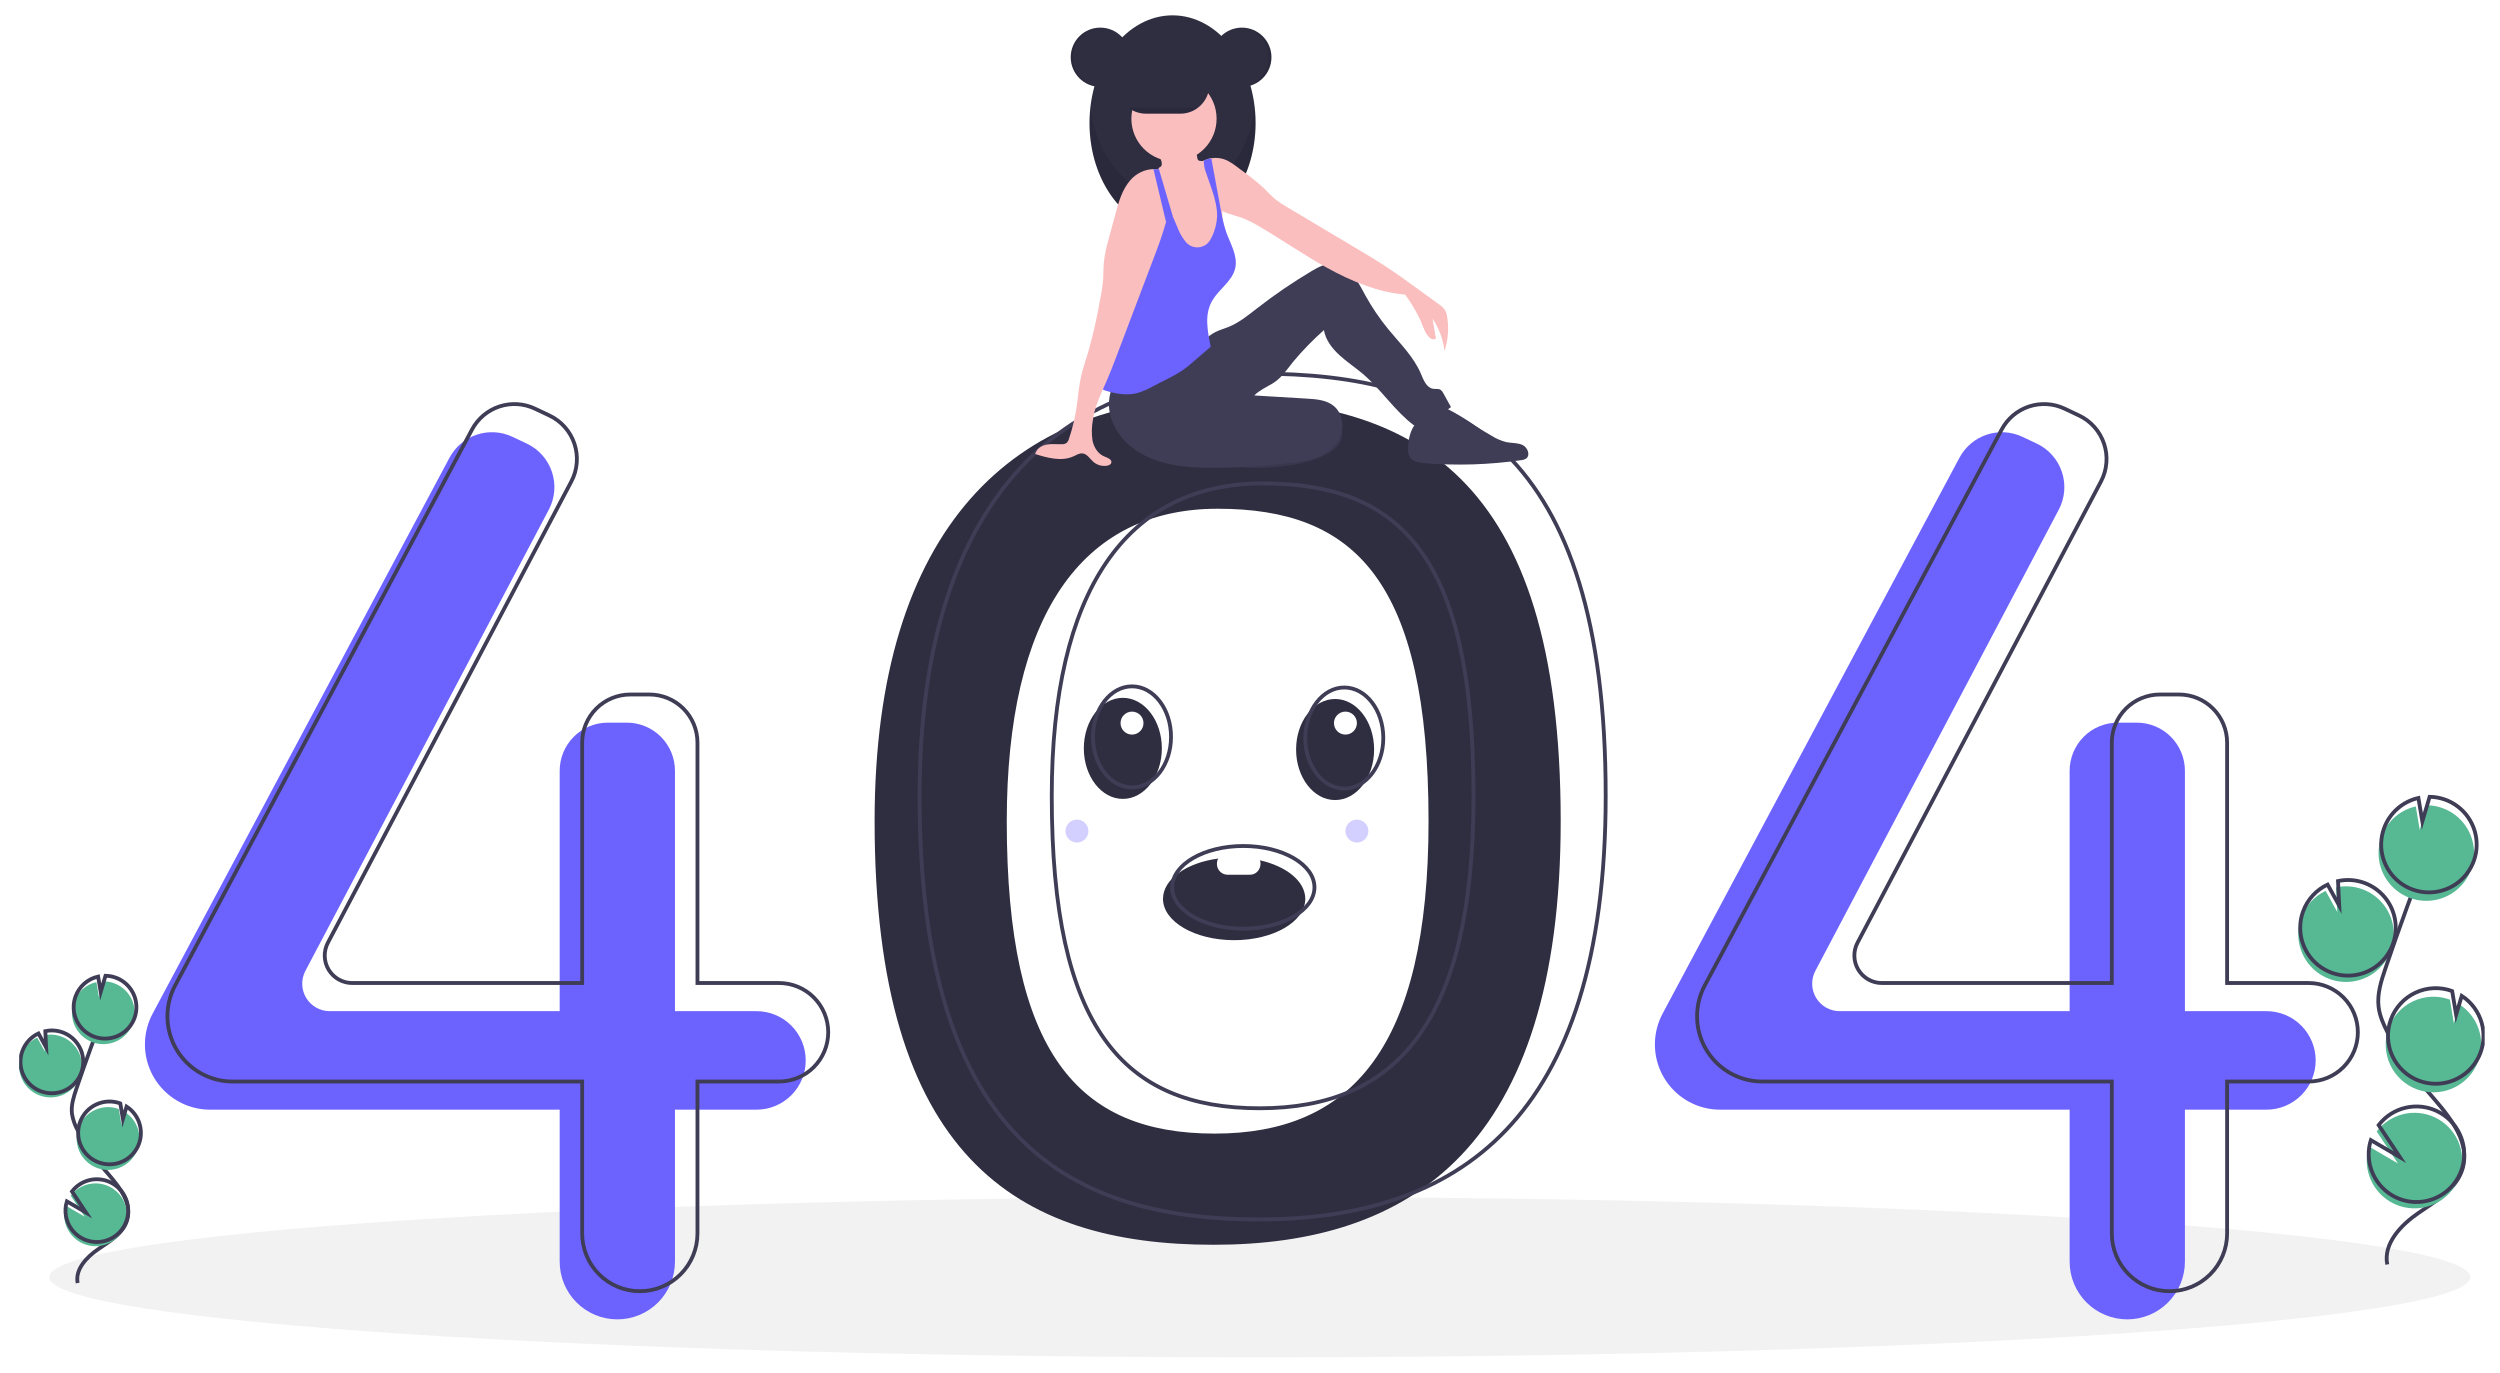 <svg width="652" height="358" viewBox="0 0 652 358" fill="none" xmlns="http://www.w3.org/2000/svg">
<g clip-path="url(#clip0)" filter="url(#filter0_d)">
<path d="M323.563 350C497.918 350 639.26 340.633 639.26 329.079C639.26 317.525 497.918 308.158 323.563 308.158C149.209 308.158 7.866 317.525 7.866 329.079C7.866 340.633 149.209 350 323.563 350Z" fill="#F2F2F2"/>
<path d="M311.463 100.052C260.028 100.052 223.097 133.085 223.097 210.161C223.097 297.515 260.028 320.638 311.463 320.638C362.899 320.638 402.029 295.312 402.029 210.161C402.029 119.137 362.899 100.052 311.463 100.052ZM311.801 291.642C276.176 291.642 257.564 270.721 257.564 210.218C257.564 156.833 276.938 128.68 312.563 128.68C348.189 128.68 367.563 147.173 367.563 210.218C367.563 269.195 347.427 291.642 311.801 291.642Z" fill="#2F2E41"/>
<path d="M192.298 259.71H171.031V197.023C171.031 193.694 169.71 190.5 167.358 188.146C165.006 185.792 161.816 184.469 158.49 184.469H153.506C151.86 184.469 150.229 184.794 148.707 185.425C147.185 186.055 145.803 186.98 144.638 188.146C143.474 189.312 142.55 190.696 141.92 192.219C141.289 193.742 140.965 195.375 140.965 197.023V259.71H80.979C79.745 259.71 78.532 259.391 77.458 258.783C76.383 258.176 75.484 257.301 74.847 256.243C74.21 255.185 73.857 253.98 73.822 252.745C73.788 251.51 74.072 250.287 74.649 249.195L138.137 128.912C138.928 127.413 139.408 125.768 139.547 124.078C139.686 122.387 139.482 120.686 138.946 119.077C138.41 117.468 137.554 115.985 136.429 114.716C135.305 113.447 133.935 112.42 132.403 111.695L128.655 109.924C125.745 108.548 122.418 108.345 119.363 109.356C116.307 110.368 113.757 112.516 112.24 115.357L34.808 260.354C33.489 262.823 32.799 265.579 32.799 268.379C32.799 270.615 33.239 272.828 34.094 274.894C34.948 276.959 36.201 278.836 37.78 280.416C39.359 281.997 41.234 283.251 43.297 284.107C45.361 284.962 47.572 285.402 49.805 285.402H140.965V325.042C140.965 327.018 141.354 328.975 142.109 330.801C142.865 332.626 143.972 334.285 145.368 335.682C146.764 337.08 148.421 338.188 150.245 338.945C152.069 339.701 154.024 340.09 155.998 340.09H155.998C157.972 340.09 159.927 339.701 161.751 338.945C163.575 338.188 165.232 337.08 166.628 335.682C168.024 334.285 169.131 332.626 169.887 330.801C170.642 328.975 171.031 327.018 171.031 325.042V285.402H192.298C195.701 285.402 198.965 284.049 201.372 281.64C203.779 279.231 205.131 275.963 205.131 272.556C205.131 269.149 203.779 265.882 201.372 263.473C198.966 261.064 195.701 259.71 192.298 259.71Z" fill="#6C63FF"/>
<path d="M586.094 259.71H564.828V197.023C564.828 193.694 563.506 190.5 561.154 188.146C558.802 185.792 555.612 184.469 552.286 184.469H547.303C545.656 184.469 544.025 184.794 542.504 185.425C540.982 186.055 539.599 186.98 538.435 188.146C537.27 189.312 536.346 190.696 535.716 192.219C535.086 193.742 534.761 195.375 534.761 197.023V259.71H474.776C473.542 259.71 472.329 259.391 471.254 258.783C470.18 258.176 469.281 257.301 468.644 256.243C468.007 255.185 467.654 253.98 467.619 252.745C467.584 251.51 467.869 250.287 468.445 249.195L531.933 128.912C532.725 127.413 533.205 125.768 533.344 124.078C533.483 122.387 533.278 120.686 532.742 119.077C532.206 117.468 531.35 115.985 530.226 114.716C529.101 113.447 527.732 112.42 526.2 111.695L522.452 109.924C519.542 108.548 516.215 108.345 513.159 109.356C510.103 110.368 507.553 112.516 506.036 115.357L428.604 260.354C427.286 262.823 426.596 265.579 426.596 268.379C426.596 272.894 428.387 277.224 431.577 280.416C434.766 283.609 439.092 285.402 443.602 285.402H534.761V325.042C534.761 329.033 536.345 332.86 539.164 335.682C541.984 338.505 545.807 340.09 549.795 340.09C553.782 340.09 557.605 338.505 560.425 335.682C563.244 332.86 564.828 329.033 564.828 325.042V285.402H586.094C589.498 285.402 592.762 284.049 595.169 281.64C597.575 279.231 598.927 275.963 598.927 272.556C598.927 269.149 597.575 265.882 595.169 263.473C592.762 261.064 589.498 259.71 586.094 259.71Z" fill="#6C63FF"/>
<path d="M198.164 252.37H176.898V189.683C176.898 188.034 176.573 186.401 175.943 184.878C175.313 183.355 174.389 181.971 173.225 180.805C172.06 179.64 170.677 178.715 169.156 178.084C167.634 177.453 166.003 177.128 164.356 177.128H159.373C156.047 177.128 152.857 178.451 150.505 180.805C148.153 183.16 146.831 186.353 146.831 189.683V252.37H86.846C85.612 252.37 84.399 252.05 83.324 251.443C82.25 250.835 81.351 249.96 80.714 248.902C80.077 247.844 79.724 246.639 79.689 245.404C79.654 244.17 79.939 242.947 80.516 241.855L144.003 121.572C144.795 120.072 145.275 118.427 145.414 116.737C145.553 115.047 145.348 113.346 144.812 111.737C144.277 110.128 143.421 108.644 142.296 107.375C141.172 106.107 139.802 105.079 138.27 104.355L134.522 102.583C131.612 101.208 128.285 101.004 125.229 102.016C122.174 103.027 119.623 105.176 118.106 108.017L40.674 253.013C39.356 255.482 38.666 258.239 38.666 261.039V261.039C38.666 265.553 40.458 269.883 43.647 273.076C46.836 276.268 51.162 278.062 55.672 278.062H146.831V317.701C146.831 319.677 147.22 321.634 147.976 323.46C148.731 325.286 149.839 326.945 151.235 328.342C152.631 329.739 154.288 330.848 156.112 331.604C157.936 332.36 159.89 332.75 161.865 332.75H161.865C165.852 332.75 169.675 331.164 172.495 328.342C175.314 325.52 176.898 321.692 176.898 317.701V278.062H198.164C199.85 278.062 201.518 277.73 203.075 277.084C204.632 276.438 206.047 275.492 207.239 274.299C208.43 273.107 209.376 271.69 210.021 270.132C210.666 268.573 210.998 266.903 210.998 265.216V265.216C210.998 263.529 210.666 261.858 210.021 260.3C209.376 258.741 208.43 257.325 207.239 256.132C206.047 254.939 204.632 253.993 203.075 253.348C201.518 252.702 199.85 252.37 198.164 252.37V252.37Z" stroke="#3F3D56" stroke-miterlimit="10"/>
<path d="M597.094 252.37H575.828V189.683C575.828 186.353 574.506 183.16 572.154 180.805C569.802 178.451 566.612 177.128 563.286 177.128H558.303C556.656 177.128 555.025 177.453 553.503 178.084C551.982 178.715 550.599 179.64 549.435 180.805C548.27 181.971 547.346 183.355 546.716 184.878C546.086 186.401 545.761 188.034 545.761 189.683V252.37H485.776C484.542 252.37 483.329 252.05 482.254 251.443C481.18 250.835 480.28 249.96 479.643 248.902C479.006 247.844 478.654 246.639 478.619 245.404C478.584 244.17 478.869 242.947 479.445 241.855L542.933 121.572C543.725 120.072 544.205 118.427 544.344 116.737C544.483 115.047 544.278 113.346 543.742 111.737C543.206 110.128 542.35 108.644 541.226 107.375C540.101 106.107 538.732 105.079 537.2 104.355L533.452 102.583C530.542 101.208 527.215 101.004 524.159 102.016C521.103 103.027 518.553 105.176 517.036 108.017L439.604 253.013C438.285 255.482 437.596 258.239 437.596 261.039C437.596 265.553 439.387 269.883 442.577 273.076C445.766 276.268 450.091 278.062 454.602 278.062H545.761V317.701C545.761 321.692 547.345 325.52 550.164 328.342C552.984 331.164 556.807 332.75 560.794 332.75V332.75C564.781 332.75 568.605 331.164 571.424 328.342C574.244 325.52 575.828 321.692 575.828 317.701V278.062H597.094C598.779 278.062 600.448 277.73 602.005 277.084C603.562 276.438 604.977 275.492 606.168 274.299C607.36 273.107 608.305 271.69 608.95 270.132C609.595 268.573 609.927 266.903 609.927 265.216V265.216C609.927 261.809 608.575 258.541 606.169 256.132C603.762 253.723 600.498 252.37 597.094 252.37V252.37Z" stroke="#3F3D56" stroke-miterlimit="10"/>
<path d="M323.197 93.445C271.761 93.445 234.831 126.478 234.831 203.555C234.831 290.908 271.761 314.031 323.197 314.031C374.632 314.031 413.763 288.706 413.763 203.555C413.762 112.531 374.632 93.445 323.197 93.445ZM323.535 285.036C287.909 285.036 269.297 264.114 269.297 203.611C269.297 150.226 288.671 122.074 324.297 122.074C359.922 122.074 379.296 140.566 379.296 203.611C379.296 262.589 359.16 285.036 323.535 285.036V285.036Z" stroke="#3F3D56" stroke-miterlimit="10"/>
<path d="M281.968 18.662C286.232 18.662 289.689 15.202 289.689 10.933C289.689 6.665 286.232 3.205 281.968 3.205C277.703 3.205 274.247 6.665 274.247 10.933C274.247 15.202 277.703 18.662 281.968 18.662Z" fill="#2F2E41"/>
<path d="M300.799 56.175C312.76 56.175 322.456 43.6 322.456 28.088C322.456 12.575 312.76 0 300.799 0C288.839 0 279.143 12.575 279.143 28.088C279.143 43.6 288.839 56.175 300.799 56.175Z" fill="#2F2E41"/>
<path opacity="0.1" d="M300.799 47.692C289.951 47.692 280.965 37.346 279.389 23.846C279.224 25.254 279.142 26.67 279.143 28.088C279.143 43.6 288.839 56.175 300.799 56.175C312.76 56.175 322.456 43.6 322.456 28.088C322.456 26.67 322.374 25.254 322.21 23.846C320.634 37.346 311.648 47.692 300.799 47.692Z" fill="black"/>
<path d="M344.868 110.343C344.403 112.257 342.398 113.789 340.177 114.859C335.508 117.11 329.748 117.781 324.162 118.007C322.737 118.094 321.307 118.067 319.886 117.928C317.132 117.661 314.549 116.473 312.554 114.554C312.412 114.461 312.295 114.334 312.216 114.184C312.136 114.033 312.095 113.865 312.098 113.695C312.1 113.525 312.146 113.358 312.23 113.211C312.315 113.063 312.435 112.939 312.58 112.85C315.555 109.58 320.518 107.575 325.517 106.131C329.308 105.036 335.92 102.201 340.054 102.583C344.059 102.954 345.456 107.928 344.868 110.343Z" fill="#3F3D56"/>
<path opacity="0.1" d="M344.868 110.343C344.403 112.257 342.398 113.789 340.177 114.859C335.508 117.11 329.748 117.781 324.162 118.007C322.737 118.094 321.307 118.067 319.886 117.928C317.132 117.661 314.549 116.473 312.554 114.554C312.412 114.461 312.295 114.334 312.216 114.184C312.136 114.033 312.095 113.865 312.098 113.695C312.1 113.525 312.146 113.358 312.23 113.211C312.315 113.063 312.435 112.939 312.58 112.85C315.555 109.58 320.518 107.575 325.517 106.131C329.308 105.036 335.92 102.201 340.054 102.583C344.059 102.954 345.456 107.928 344.868 110.343Z" fill="black"/>
<path d="M285.5 96.045C284.075 98.841 283.817 102.089 284.783 105.076C285.765 108.04 287.604 110.645 290.067 112.563C296.108 117.41 304.423 118.077 312.166 118.01C318.951 117.951 325.727 117.486 332.457 116.618C334.712 116.418 336.929 115.903 339.041 115.087C341.568 113.993 343.789 111.986 344.689 109.381C345.588 106.776 344.95 103.586 342.813 101.848C340.936 100.32 338.347 100.11 335.932 99.965L322.114 99.134C323.48 97.751 325.297 96.969 326.96 95.963C329.165 94.629 330.63 92.39 332.234 90.371C334.705 87.415 337.393 84.648 340.277 82.094C340.726 84.676 342.358 86.796 344.279 88.578C346.2 90.36 348.414 91.794 350.41 93.491C355.245 97.599 358.726 103.176 363.811 106.97C367.309 106.05 370.579 104.416 373.416 102.17L371.439 98.587C371.275 98.218 371.018 97.898 370.695 97.656C370.135 97.312 369.414 97.49 368.764 97.392C367.028 97.132 366.27 95.125 365.589 93.506C363.719 89.059 360.138 85.61 357.08 81.881C354.823 79.129 352.82 76.177 351.098 73.061C350.07 71.203 349.13 69.268 347.736 67.668C346.342 66.067 344.388 64.808 342.267 64.804C340.392 64.8 338.663 65.752 337.051 66.71C332.142 69.629 327.419 72.85 322.909 76.355C320.549 78.189 318.203 80.127 315.435 81.252C314.269 81.725 313.04 82.049 311.922 82.625C309.963 83.634 308.476 85.341 306.876 86.857C301.168 92.263 293.353 95.765 285.5 96.045Z" fill="#3F3D56"/>
<path d="M314.392 57.57C314.328 59.223 313.977 60.851 313.355 62.383C313.039 63.147 312.57 63.837 311.976 64.412C311.382 64.986 310.676 65.432 309.903 65.721C308.804 66.016 307.653 66.053 306.538 65.831C305.565 65.729 304.628 65.409 303.796 64.896C302.5 64.004 301.854 62.413 301.619 60.856C301.383 59.301 301.489 57.712 301.338 56.145C301.191 54.88 300.951 53.627 300.619 52.398C300.517 51.989 300.413 51.581 300.312 51.174C300.212 50.767 300.114 50.36 300.024 49.953C299.941 49.57 299.864 49.185 299.798 48.799C299.743 48.473 299.694 48.145 299.658 47.815C299.625 46.837 299.463 45.868 299.174 44.933C298.904 44.326 298.565 43.753 298.165 43.223C297.994 42.978 297.828 42.733 297.675 42.478C297.234 41.817 297.029 41.026 297.093 40.233C297.111 40.111 297.141 39.99 297.182 39.873C297.197 39.828 297.214 39.783 297.233 39.739C297.402 39.693 297.558 39.606 297.686 39.487C297.814 39.367 297.912 39.217 297.969 39.051C298.034 38.695 298.003 38.327 297.881 37.986C297.74 37.51 297.547 37.05 297.306 36.616C297.148 36.329 296.611 35.813 296.608 35.485C296.6 34.825 297.888 34.293 298.41 34.033C300.002 33.235 301.778 32.875 303.555 32.989C304.694 33.066 305.929 33.417 306.558 34.373C307.123 35.234 307.048 36.35 307.289 37.351C307.314 37.496 307.376 37.633 307.468 37.749C307.591 37.861 307.745 37.932 307.91 37.952C308.189 38.008 308.475 38.019 308.758 37.986H308.76C308.834 37.98 308.909 37.969 308.982 37.954C309.422 37.873 309.838 37.693 310.198 37.428C310.432 37.366 310.667 37.315 310.905 37.276C310.914 37.275 310.924 37.273 310.933 37.27C311.876 40.25 311.999 43.445 312.771 46.48C313.153 47.99 313.701 49.481 313.778 51.035C313.784 51.102 313.786 51.172 313.788 51.242C313.799 51.742 313.76 52.245 313.78 52.742C313.788 52.967 313.813 53.19 313.856 53.41C313.94 53.764 314.045 54.112 314.17 54.454L314.176 54.471C314.212 54.581 314.245 54.692 314.274 54.803C314.294 54.884 314.313 54.963 314.328 55.044L314.33 55.05C314.47 55.883 314.491 56.731 314.392 57.57Z" fill="#FBBEBE"/>
<path d="M301.176 38.078C307.312 38.078 312.287 33.099 312.287 26.956C312.287 20.814 307.312 15.835 301.176 15.835C295.04 15.835 290.065 20.814 290.065 26.956C290.065 33.099 295.04 38.078 301.176 38.078Z" fill="#FBBEBE"/>
<path d="M371.717 87.554C371.395 84.52 370.317 81.615 368.583 79.105C368.871 80.821 369.16 82.536 369.449 84.25C369.089 84.354 368.707 84.351 368.349 84.241C367.991 84.13 367.673 83.918 367.434 83.63C366.966 83.045 366.608 82.38 366.378 81.667C365.115 78.53 363.465 75.565 361.465 72.839C354.391 72.249 347.399 69.314 341.179 65.893C334.957 62.473 329.134 58.373 322.995 54.809C321.93 54.165 320.822 53.598 319.677 53.112C317.756 52.341 315.599 51.941 313.778 51.035C313.656 50.974 313.534 50.91 313.413 50.844C313.002 50.62 312.612 50.358 312.249 50.062C312.053 49.903 311.867 49.731 311.692 49.549C310.783 48.491 310.063 47.285 309.562 45.983C308.585 43.819 308.236 41.208 307.261 39.044C307.709 38.624 308.213 38.269 308.758 37.986H308.76C308.839 37.945 308.918 37.905 308.999 37.867C309.385 37.685 309.786 37.538 310.198 37.428C310.432 37.366 310.667 37.315 310.905 37.276C310.914 37.275 310.924 37.273 310.933 37.27C312.033 37.09 313.161 37.18 314.219 37.53C315.767 38.054 317.072 39.1 318.373 40.09C320.487 41.581 322.515 43.191 324.447 44.912C325.52 45.941 326.499 47.072 327.654 48.007C328.613 48.748 329.624 49.419 330.68 50.015C336.927 53.74 343.174 57.464 349.421 61.188C351.536 62.449 353.653 63.71 355.721 65.045C358.862 67.073 361.89 69.271 364.916 71.467C366.7 72.76 368.483 74.054 370.265 75.348C370.849 75.722 371.363 76.197 371.781 76.751C372.15 77.38 372.379 78.082 372.453 78.808C372.9 81.74 372.648 84.738 371.717 87.554Z" fill="#FBBEBE"/>
<path d="M317.147 65.934C316.398 69.299 313.001 71.333 311.225 74.289C309.018 77.957 309.918 82.221 310.747 86.423C309.232 87.73 307.718 89.036 306.202 90.342C305.366 91.061 304.53 91.782 303.63 92.418C302.317 93.298 300.946 94.087 299.525 94.778C298.184 95.468 296.843 96.158 295.502 96.85C294.256 97.551 292.935 98.111 291.564 98.52C288.922 99.198 286.116 98.723 283.502 97.937C283.194 97.856 282.898 97.735 282.621 97.577C282.458 97.48 282.316 97.351 282.203 97.198C281.945 96.736 281.852 96.2 281.938 95.677C282.203 91.273 283.278 86.962 284.35 82.683C284.923 80.116 285.693 77.597 286.653 75.148C287.595 73.051 288.678 71.019 289.894 69.067C291.236 66.612 292.826 64.301 294.64 62.17C295.522 61.35 296.265 60.391 296.839 59.331C297.508 57.804 297.25 56.053 297.385 54.39C297.489 53.141 297.82 51.921 298.363 50.791V50.79C298.653 50.181 299.002 49.603 299.406 49.063C299.589 49.489 299.771 49.914 299.954 50.339C300.074 50.618 300.194 50.896 300.312 51.174C300.466 51.532 300.619 51.889 300.771 52.245C301.21 53.267 301.648 54.288 302.086 55.308C302.559 56.593 303.232 57.795 304.082 58.869C304.47 59.419 304.994 59.858 305.603 60.145C306.212 60.431 306.884 60.555 307.555 60.503C308.226 60.452 308.872 60.227 309.43 59.851C309.988 59.475 310.439 58.961 310.739 58.358C311.372 57.233 311.83 56.019 312.099 54.756C312.471 53.218 312.522 51.62 312.249 50.062C311.795 47.061 310.521 43.996 309.594 41.208C309.217 40.278 308.999 39.292 308.948 38.29C308.95 38.177 308.961 38.065 308.982 37.954C308.988 37.926 308.993 37.896 308.999 37.867C309.385 37.685 309.786 37.538 310.198 37.428C310.432 37.366 310.667 37.315 310.905 37.276C311.72 41.694 312.537 46.113 313.355 50.531C313.374 50.635 313.394 50.739 313.413 50.844C313.53 51.478 313.649 52.111 313.78 52.743C313.899 53.316 314.027 53.887 314.17 54.454L314.176 54.471C314.225 54.663 314.276 54.854 314.328 55.044L314.33 55.05C314.475 55.57 314.637 56.087 314.82 56.596C315.927 59.663 317.857 62.75 317.147 65.934Z" fill="#6C63FF"/>
<path d="M362.239 113.221C362.204 113.869 362.33 114.516 362.604 115.104C363.3 116.377 364.968 116.666 366.412 116.785C374.846 117.479 383.331 117.22 391.707 116.013C392.162 115.982 392.602 115.845 392.995 115.613C394.186 114.777 393.452 112.741 392.151 112.089C390.851 111.436 389.308 111.594 387.881 111.311C386.463 110.954 385.113 110.368 383.884 109.576C380.991 107.912 378.139 106.177 375.33 104.371C373.658 103.296 371.684 102.149 369.8 102.786C364.698 104.514 362.206 107.712 362.239 113.221Z" fill="#3F3D56"/>
<path d="M300.067 49.717V49.719C300.054 49.798 300.041 49.875 300.024 49.953C300.003 50.081 299.978 50.211 299.954 50.339C299.72 51.536 299.434 52.727 299.105 53.911C298.201 57.182 296.99 60.4 295.788 63.57C292.564 72.072 289.34 80.574 286.114 89.077C285.301 91.219 284.489 93.362 283.565 95.46C283.256 96.16 282.937 96.865 282.621 97.577C281.487 100.128 280.399 102.761 280.037 105.476C279.7 107.262 279.661 109.092 279.922 110.891C280.284 112.671 281.363 114.409 283.052 115.067C283.877 115.389 285.058 115.821 284.832 116.679C284.71 117.15 284.175 117.38 283.694 117.459C283.06 117.56 282.412 117.52 281.795 117.343C281.178 117.165 280.607 116.853 280.124 116.43C279.222 115.629 278.529 114.383 277.329 114.249C276.499 114.158 275.734 114.656 274.973 115.005C271.87 116.424 268.254 115.431 264.994 114.422C265.251 113.101 266.576 112.23 267.893 111.966C269.209 111.7 270.571 111.889 271.913 111.853C272.343 111.876 272.77 111.766 273.135 111.538C273.463 111.237 273.693 110.844 273.795 110.411C274.659 107.845 275.303 105.21 275.717 102.535C276.15 99.739 276.331 96.9 276.949 94.139C277.429 91.984 278.171 89.897 278.808 87.782C280.038 83.427 281.049 79.013 281.836 74.557C282.233 72.705 282.518 70.831 282.689 68.945C282.796 67.38 282.745 65.808 282.896 64.249C283.149 62.221 283.572 60.218 284.16 58.26C284.736 56.124 285.311 53.99 285.886 51.857C286.74 48.699 287.655 45.419 289.817 42.965C290.568 42.101 291.488 41.4 292.52 40.907C293.552 40.413 294.675 40.137 295.818 40.096C296.247 40.095 296.675 40.141 297.093 40.233C297.163 40.25 297.233 40.267 297.302 40.286C297.759 40.405 298.197 40.587 298.604 40.825C299.27 40.401 299.609 40.55 300.052 41.204C300.44 41.896 300.623 42.685 300.579 43.477C300.616 45.569 300.445 47.659 300.067 49.717Z" fill="#FBBEBE"/>
<path d="M300.799 52.217L300.771 52.245L300.619 52.398L299.105 53.911L298.363 50.791L295.818 40.096C296.247 40.095 296.675 40.141 297.093 40.233C297.111 40.111 297.141 39.99 297.182 39.873L297.302 40.286L298.165 43.223L299.798 48.799L300.067 49.717V49.719L300.799 52.217Z" fill="#6C63FF"/>
<path d="M310.407 18.094C310.406 19.084 310.21 20.065 309.83 20.979C309.45 21.894 308.894 22.724 308.193 23.423C307.939 23.678 307.667 23.913 307.379 24.128C306.079 25.108 304.496 25.639 302.869 25.64H293.834C291.838 25.637 289.924 24.841 288.514 23.427C287.103 22.013 286.311 20.096 286.311 18.098C286.311 16.099 287.103 14.182 288.514 12.768C289.924 11.354 291.838 10.558 293.834 10.555H302.869C304.865 10.56 306.779 11.356 308.191 12.768C309.603 14.181 310.4 16.095 310.407 18.094Z" fill="#2F2E41"/>
<path d="M318.878 18.662C323.142 18.662 326.599 15.202 326.599 10.933C326.599 6.665 323.142 3.205 318.878 3.205C314.614 3.205 311.157 6.665 311.157 10.933C311.157 15.202 314.614 18.662 318.878 18.662Z" fill="#2F2E41"/>
<path opacity="0.1" d="M318.69 3.205C318.595 3.205 318.501 3.208 318.407 3.212C320.405 3.284 322.296 4.13 323.683 5.57C325.071 7.01 325.846 8.933 325.846 10.933C325.846 12.934 325.071 14.857 323.683 16.297C322.296 17.737 320.405 18.582 318.407 18.655C318.501 18.659 318.595 18.662 318.69 18.662C320.737 18.662 322.701 17.848 324.149 16.398C325.597 14.949 326.411 12.983 326.411 10.933C326.411 8.884 325.597 6.918 324.149 5.468C322.701 4.019 320.737 3.205 318.69 3.205Z" fill="black"/>
<path opacity="0.1" d="M281.968 3.205C282.062 3.205 282.156 3.208 282.25 3.212C280.253 3.284 278.361 4.13 276.974 5.57C275.587 7.01 274.812 8.933 274.812 10.933C274.812 12.934 275.587 14.857 276.974 16.297C278.361 17.737 280.253 18.582 282.25 18.655C282.156 18.659 282.062 18.662 281.968 18.662C279.921 18.66 277.959 17.845 276.512 16.396C275.066 14.947 274.253 12.982 274.253 10.933C274.253 8.885 275.066 6.92 276.512 5.471C277.959 4.021 279.921 3.206 281.968 3.205Z" fill="black"/>
<path opacity="0.1" d="M307.379 24.128C306.079 25.108 304.496 25.639 302.869 25.64H293.834C292.207 25.639 290.624 25.108 289.324 24.128H307.379Z" fill="black"/>
<path d="M365.721 80.13C365.721 80.13 367.668 85.745 369.449 84.25L368.029 76.911L365.721 80.13Z" fill="#FBBEBE"/>
<path d="M602.586 251.343C604.399 252.003 606.34 252.232 608.257 252.013C610.173 251.793 612.013 251.131 613.63 250.079C615.247 249.026 616.598 247.612 617.577 245.948C618.555 244.284 619.134 242.415 619.267 240.489C619.401 238.562 619.086 236.631 618.347 234.848C617.608 233.064 616.465 231.477 615.008 230.211C613.552 228.945 611.821 228.034 609.953 227.552C608.086 227.07 606.131 227.028 604.245 227.431L604.556 233.848L601.523 228.348C598.546 229.748 596.247 232.274 595.129 235.371C594.732 236.456 594.491 237.591 594.413 238.744C594.221 241.448 594.916 244.141 596.39 246.414C597.865 248.688 600.04 250.418 602.586 251.343Z" fill="#57B894"/>
<path d="M617.594 325.774C616.523 320.317 621.163 315.478 625.746 312.333C630.329 309.188 635.684 306.098 637.247 300.761C639.495 293.09 632.801 286.066 627.591 280.008C623.725 275.512 620.406 270.574 617.702 265.296C616.618 263.18 615.621 260.968 615.336 258.607C614.925 255.207 616.017 251.823 617.116 248.58C620.778 237.776 624.694 227.062 628.863 216.439" stroke="#3F3D56" stroke-miterlimit="10"/>
<path d="M603.099 249.691C604.912 250.35 606.853 250.58 608.77 250.36C610.686 250.141 612.526 249.479 614.143 248.427C615.76 247.374 617.111 245.96 618.09 244.296C619.068 242.632 619.647 240.763 619.78 238.836C619.914 236.91 619.599 234.979 618.86 233.195C618.121 231.412 616.978 229.824 615.521 228.558C614.065 227.292 612.334 226.382 610.466 225.9C608.598 225.417 606.644 225.376 604.758 225.778L605.069 232.196L602.036 226.696C599.059 228.096 596.76 230.622 595.642 233.719C595.245 234.804 595.004 235.939 594.926 237.092C594.734 239.796 595.429 242.488 596.903 244.762C598.378 247.035 600.553 248.766 603.099 249.691V249.691Z" stroke="#3F3D56" stroke-miterlimit="10"/>
<path d="M616.072 214.223C616.783 212.258 617.977 210.504 619.544 209.122C621.111 207.74 623 206.776 625.037 206.317L626.062 212.418L627.964 206.01C630.604 206.049 633.163 206.927 635.272 208.517C637.381 210.107 638.931 212.327 639.697 214.856C640.464 217.385 640.407 220.093 639.537 222.588C638.666 225.083 637.025 227.236 634.852 228.737C632.679 230.238 630.085 231.009 627.446 230.938C624.807 230.867 622.258 229.959 620.168 228.344C618.078 226.728 616.555 224.49 615.819 221.952C615.083 219.414 615.171 216.708 616.072 214.223H616.072Z" fill="#57B894"/>
<path d="M616.756 212.02C617.467 210.055 618.661 208.301 620.228 206.919C621.795 205.537 623.684 204.573 625.721 204.114L626.746 210.215L628.648 203.807C631.288 203.846 633.847 204.724 635.956 206.314C638.065 207.904 639.615 210.124 640.381 212.653C641.148 215.182 641.091 217.89 640.22 220.385C639.35 222.88 637.709 225.033 635.536 226.534C633.363 228.035 630.769 228.806 628.13 228.735C625.491 228.664 622.942 227.756 620.852 226.141C618.762 224.525 617.239 222.287 616.503 219.749C615.767 217.211 615.855 214.505 616.756 212.02H616.756Z" stroke="#3F3D56" stroke-miterlimit="10"/>
<path d="M625.404 280.131C628.279 281.175 631.438 281.124 634.277 279.987C637.117 278.849 639.439 276.706 640.802 273.965C642.164 271.224 642.471 268.077 641.664 265.124C640.858 262.171 638.994 259.618 636.427 257.952L634.966 262.876L633.93 256.703C633.92 256.698 633.91 256.694 633.899 256.691C632.361 256.132 630.728 255.881 629.093 255.953C627.459 256.026 625.854 256.42 624.372 257.113C622.89 257.807 621.558 258.786 620.454 259.994C619.35 261.203 618.494 262.617 617.936 264.157C617.378 265.697 617.129 267.332 617.202 268.968C617.275 270.604 617.67 272.21 618.364 273.693C619.057 275.177 620.036 276.509 621.244 277.614C622.452 278.718 623.866 279.574 625.404 280.131H625.404Z" fill="#57B894"/>
<path d="M625.997 277.9C628.872 278.944 632.03 278.893 634.87 277.755C637.71 276.618 640.032 274.475 641.394 271.734C642.757 268.993 643.064 265.846 642.257 262.892C641.45 259.939 639.586 257.387 637.02 255.721L635.559 260.645L634.523 254.472C634.513 254.467 634.502 254.463 634.491 254.46C632.954 253.9 631.321 253.65 629.686 253.722C628.051 253.795 626.447 254.189 624.965 254.882C623.482 255.575 622.151 256.554 621.047 257.763C619.942 258.972 619.087 260.386 618.529 261.926C617.971 263.466 617.721 265.1 617.795 266.736C617.868 268.373 618.263 269.978 618.956 271.462C619.65 272.945 620.628 274.278 621.836 275.382C623.045 276.487 624.458 277.343 625.997 277.9H625.997Z" stroke="#3F3D56" stroke-miterlimit="10"/>
<path d="M612.437 300.837C612.931 303.653 614.378 306.213 616.534 308.088C618.69 309.963 621.425 311.039 624.279 311.135C627.134 311.231 629.934 310.342 632.212 308.616C634.489 306.891 636.104 304.434 636.787 301.658C637.469 298.882 637.177 295.955 635.96 293.369C634.743 290.783 632.674 288.694 630.101 287.453C627.528 286.213 624.607 285.895 621.828 286.554C619.049 287.214 616.58 288.809 614.837 291.074L620.387 299.435L612.804 294.997C612.216 296.886 612.09 298.889 612.437 300.837Z" fill="#57B894"/>
<path d="M612.95 299.185C613.444 302.001 614.891 304.561 617.047 306.436C619.203 308.311 621.938 309.386 624.792 309.483C627.646 309.579 630.447 308.69 632.724 306.964C635.002 305.239 636.617 302.782 637.3 300.006C637.982 297.23 637.69 294.303 636.473 291.717C635.256 289.131 633.187 287.042 630.614 285.801C628.041 284.56 625.12 284.243 622.341 284.902C619.562 285.561 617.093 287.157 615.35 289.422L620.9 297.783L613.317 293.345C612.729 295.234 612.603 297.237 612.95 299.185V299.185Z" stroke="#3F3D56" stroke-miterlimit="10"/>
<path d="M5.391 281.716C6.582 282.149 7.857 282.3 9.117 282.156C10.376 282.012 11.584 281.577 12.647 280.885C13.71 280.194 14.597 279.265 15.24 278.171C15.883 277.078 16.263 275.85 16.351 274.584C16.439 273.319 16.232 272.05 15.746 270.878C15.26 269.706 14.509 268.663 13.553 267.831C12.595 267 11.459 266.402 10.231 266.085C9.004 265.768 7.72 265.74 6.481 266.005L6.685 270.221L4.693 266.608C2.737 267.528 1.226 269.187 0.492 271.222C0.231 271.935 0.072 272.681 0.021 273.438C-0.105 275.214 0.351 276.984 1.32 278.477C2.289 279.971 3.718 281.108 5.391 281.716Z" fill="#57B894"/>
<path d="M15.252 330.619C14.548 327.033 17.596 323.854 20.607 321.787C23.618 319.721 27.137 317.691 28.164 314.184C29.64 309.145 25.242 304.529 21.819 300.549C19.28 297.595 17.099 294.351 15.322 290.883C14.55 289.521 14.024 288.033 13.768 286.488C13.498 284.254 14.215 282.031 14.937 279.9C17.344 272.802 19.916 265.763 22.655 258.783" stroke="#3F3D56" stroke-miterlimit="10"/>
<path d="M5.728 280.63C6.919 281.064 8.194 281.214 9.454 281.07C10.713 280.926 11.921 280.491 12.984 279.8C14.047 279.108 14.934 278.179 15.577 277.086C16.22 275.992 16.6 274.764 16.688 273.499C16.776 272.233 16.569 270.964 16.083 269.792C15.597 268.621 14.847 267.578 13.889 266.746C12.933 265.914 11.796 265.316 10.568 264.999C9.341 264.682 8.057 264.655 6.818 264.919L7.022 269.136L5.03 265.522C3.074 266.442 1.563 268.102 0.829 270.136C0.568 270.849 0.409 271.595 0.358 272.352C0.232 274.129 0.688 275.898 1.657 277.392C2.626 278.886 4.055 280.022 5.728 280.63V280.63Z" stroke="#3F3D56" stroke-miterlimit="10"/>
<path d="M14.251 257.327C14.719 256.036 15.503 254.884 16.533 253.976C17.562 253.068 18.803 252.434 20.142 252.133L20.815 256.141L22.064 251.931C23.799 251.957 25.48 252.534 26.866 253.579C28.252 254.623 29.27 256.082 29.773 257.743C30.277 259.405 30.24 261.184 29.668 262.823C29.096 264.462 28.018 265.877 26.59 266.863C25.162 267.849 23.458 268.356 21.724 268.309C19.99 268.263 18.316 267.666 16.943 266.605C15.569 265.544 14.569 264.073 14.085 262.406C13.601 260.738 13.659 258.96 14.251 257.327Z" fill="#57B894"/>
<path d="M14.701 255.88C15.168 254.589 15.953 253.436 16.982 252.529C18.011 251.621 19.252 250.987 20.591 250.685L21.265 254.694L22.514 250.484C24.248 250.51 25.93 251.086 27.316 252.131C28.701 253.176 29.719 254.634 30.223 256.296C30.726 257.958 30.689 259.736 30.117 261.376C29.545 263.015 28.467 264.43 27.039 265.416C25.612 266.402 23.908 266.908 22.174 266.862C20.439 266.815 18.765 266.218 17.392 265.157C16.019 264.096 15.018 262.626 14.534 260.958C14.051 259.291 14.109 257.512 14.701 255.88V255.88Z" stroke="#3F3D56" stroke-miterlimit="10"/>
<path d="M20.383 300.63C22.272 301.316 24.347 301.282 26.213 300.535C28.078 299.788 29.604 298.38 30.499 296.579C31.394 294.778 31.596 292.71 31.066 290.77C30.536 288.83 29.311 287.152 27.625 286.058L26.665 289.293L25.985 285.237C25.978 285.234 25.971 285.232 25.964 285.23C24.953 284.862 23.881 284.697 22.806 284.744C21.732 284.792 20.678 285.051 19.704 285.506C18.73 285.962 17.855 286.605 17.129 287.399C16.404 288.193 15.841 289.123 15.475 290.134C15.108 291.146 14.944 292.22 14.992 293.295C15.041 294.371 15.3 295.426 15.756 296.4C16.212 297.375 16.855 298.25 17.649 298.976C18.443 299.702 19.372 300.264 20.383 300.63Z" fill="#57B894"/>
<path d="M20.772 299.164C22.661 299.85 24.736 299.816 26.602 299.069C28.468 298.322 29.993 296.914 30.889 295.113C31.784 293.312 31.985 291.244 31.455 289.304C30.925 287.364 29.701 285.686 28.015 284.592L27.055 287.827L26.374 283.771C26.367 283.768 26.36 283.766 26.353 283.763C25.343 283.397 24.27 283.233 23.197 283.281C22.123 283.329 21.07 283.588 20.096 284.044C18.13 284.964 16.61 286.628 15.87 288.67C15.13 290.713 15.231 292.966 16.15 294.934C17.069 296.902 18.732 298.423 20.772 299.164V299.164Z" stroke="#3F3D56" stroke-miterlimit="10"/>
<path d="M11.863 314.234C12.188 316.084 13.138 317.766 14.555 318.998C15.972 320.23 17.768 320.937 19.644 321C21.519 321.063 23.359 320.479 24.855 319.345C26.352 318.212 27.413 316.598 27.861 314.774C28.31 312.95 28.118 311.027 27.318 309.328C26.518 307.628 25.159 306.256 23.469 305.441C21.778 304.626 19.859 304.417 18.033 304.85C16.207 305.283 14.585 306.332 13.44 307.82L17.086 313.313L12.104 310.397C11.718 311.638 11.635 312.954 11.863 314.234Z" fill="#57B894"/>
<path d="M12.2 313.149C12.525 314.999 13.475 316.681 14.892 317.913C16.308 319.144 18.105 319.851 19.981 319.914C21.856 319.978 23.696 319.393 25.192 318.26C26.689 317.126 27.75 315.512 28.198 313.688C28.647 311.864 28.455 309.941 27.655 308.242C26.855 306.543 25.496 305.171 23.806 304.355C22.115 303.54 20.196 303.332 18.37 303.765C16.544 304.198 14.922 305.246 13.777 306.734L17.423 312.227L12.441 309.312C12.055 310.553 11.972 311.869 12.2 313.149V313.149Z" stroke="#3F3D56" stroke-miterlimit="10"/>
<path d="M287.836 204.355C293.455 204.355 298.01 198.454 298.01 191.175C298.01 183.896 293.455 177.995 287.836 177.995C282.217 177.995 277.661 183.896 277.661 191.175C277.661 198.454 282.217 204.355 287.836 204.355Z" fill="#2F2E41"/>
<path d="M343.195 204.654C348.814 204.654 353.369 198.754 353.369 191.475C353.369 184.196 348.814 178.295 343.195 178.295C337.576 178.295 333.021 184.196 333.021 191.475C333.021 198.754 337.576 204.654 343.195 204.654Z" fill="#2F2E41"/>
<path d="M335.415 230.415C335.415 236.37 327.108 241.198 316.862 241.198C306.616 241.198 298.309 236.37 298.309 230.415C298.309 225.257 304.539 220.943 312.864 219.889C314.189 219.714 315.525 219.628 316.862 219.631C319.102 219.624 321.336 219.865 323.523 220.35C330.477 221.902 335.415 225.826 335.415 230.415Z" fill="#2F2E41"/>
<path d="M290.23 201.359C295.849 201.359 300.404 195.459 300.404 188.18C300.404 180.901 295.849 175 290.23 175C284.611 175 280.055 180.901 280.055 188.18C280.055 195.459 284.611 201.359 290.23 201.359Z" stroke="#3F3D56" stroke-miterlimit="10"/>
<path d="M345.589 201.659C351.208 201.659 355.763 195.758 355.763 188.479C355.763 181.2 351.208 175.3 345.589 175.3C339.97 175.3 335.415 181.2 335.415 188.479C335.415 195.758 339.97 201.659 345.589 201.659Z" stroke="#3F3D56" stroke-miterlimit="10"/>
<path d="M319.256 238.203C329.502 238.203 337.809 233.375 337.809 227.419C337.809 221.464 329.502 216.636 319.256 216.636C309.009 216.636 300.703 221.464 300.703 227.419C300.703 233.375 309.009 238.203 319.256 238.203Z" stroke="#3F3D56" stroke-miterlimit="10"/>
<path d="M323.744 221.249C323.749 222.002 323.467 222.729 322.954 223.281C322.712 223.545 322.418 223.757 322.091 223.902C321.763 224.047 321.409 224.123 321.051 224.124H315.066C314.329 224.099 313.632 223.782 313.127 223.243C312.622 222.704 312.351 221.987 312.373 221.249C312.37 220.665 312.541 220.093 312.864 219.607C314.188 219.42 315.524 219.328 316.862 219.332C319.105 219.324 321.34 219.582 323.523 220.099C323.671 220.464 323.746 220.855 323.744 221.249Z" fill="white"/>
<path d="M290.23 187.581C291.882 187.581 293.222 186.24 293.222 184.585C293.222 182.931 291.882 181.59 290.23 181.59C288.577 181.59 287.237 182.931 287.237 184.585C287.237 186.24 288.577 187.581 290.23 187.581Z" fill="white"/>
<path d="M345.888 187.581C347.541 187.581 348.88 186.24 348.88 184.585C348.88 182.931 347.541 181.59 345.888 181.59C344.235 181.59 342.896 182.931 342.896 184.585C342.896 186.24 344.235 187.581 345.888 187.581Z" fill="white"/>
<path opacity="0.3" d="M348.88 215.737C350.533 215.737 351.873 214.396 351.873 212.742C351.873 211.088 350.533 209.747 348.88 209.747C347.228 209.747 345.888 211.088 345.888 212.742C345.888 214.396 347.228 215.737 348.88 215.737Z" fill="#6C63FF"/>
<path opacity="0.3" d="M275.866 215.737C277.519 215.737 278.858 214.396 278.858 212.742C278.858 211.088 277.519 209.747 275.866 209.747C274.213 209.747 272.874 211.088 272.874 212.742C272.874 214.396 274.213 215.737 275.866 215.737Z" fill="#6C63FF"/>
</g>
<defs>
<filter id="filter0_d" x="0" y="0" width="652" height="358" filterUnits="userSpaceOnUse" color-interpolation-filters="sRGB">
<feFlood flood-opacity="0" result="BackgroundImageFix"/>
<feColorMatrix in="SourceAlpha" type="matrix" values="0 0 0 0 0 0 0 0 0 0 0 0 0 0 0 0 0 0 127 0"/>
<feOffset dx="5" dy="4"/>
<feGaussianBlur stdDeviation="2"/>
<feColorMatrix type="matrix" values="0 0 0 0 0 0 0 0 0 0 0 0 0 0 0 0 0 0 0.5 0"/>
<feBlend mode="normal" in2="BackgroundImageFix" result="effect1_dropShadow"/>
<feBlend mode="normal" in="SourceGraphic" in2="effect1_dropShadow" result="shape"/>
</filter>
<clipPath id="clip0">
<rect width="643" height="350" fill="white"/>
</clipPath>
</defs>
</svg>
